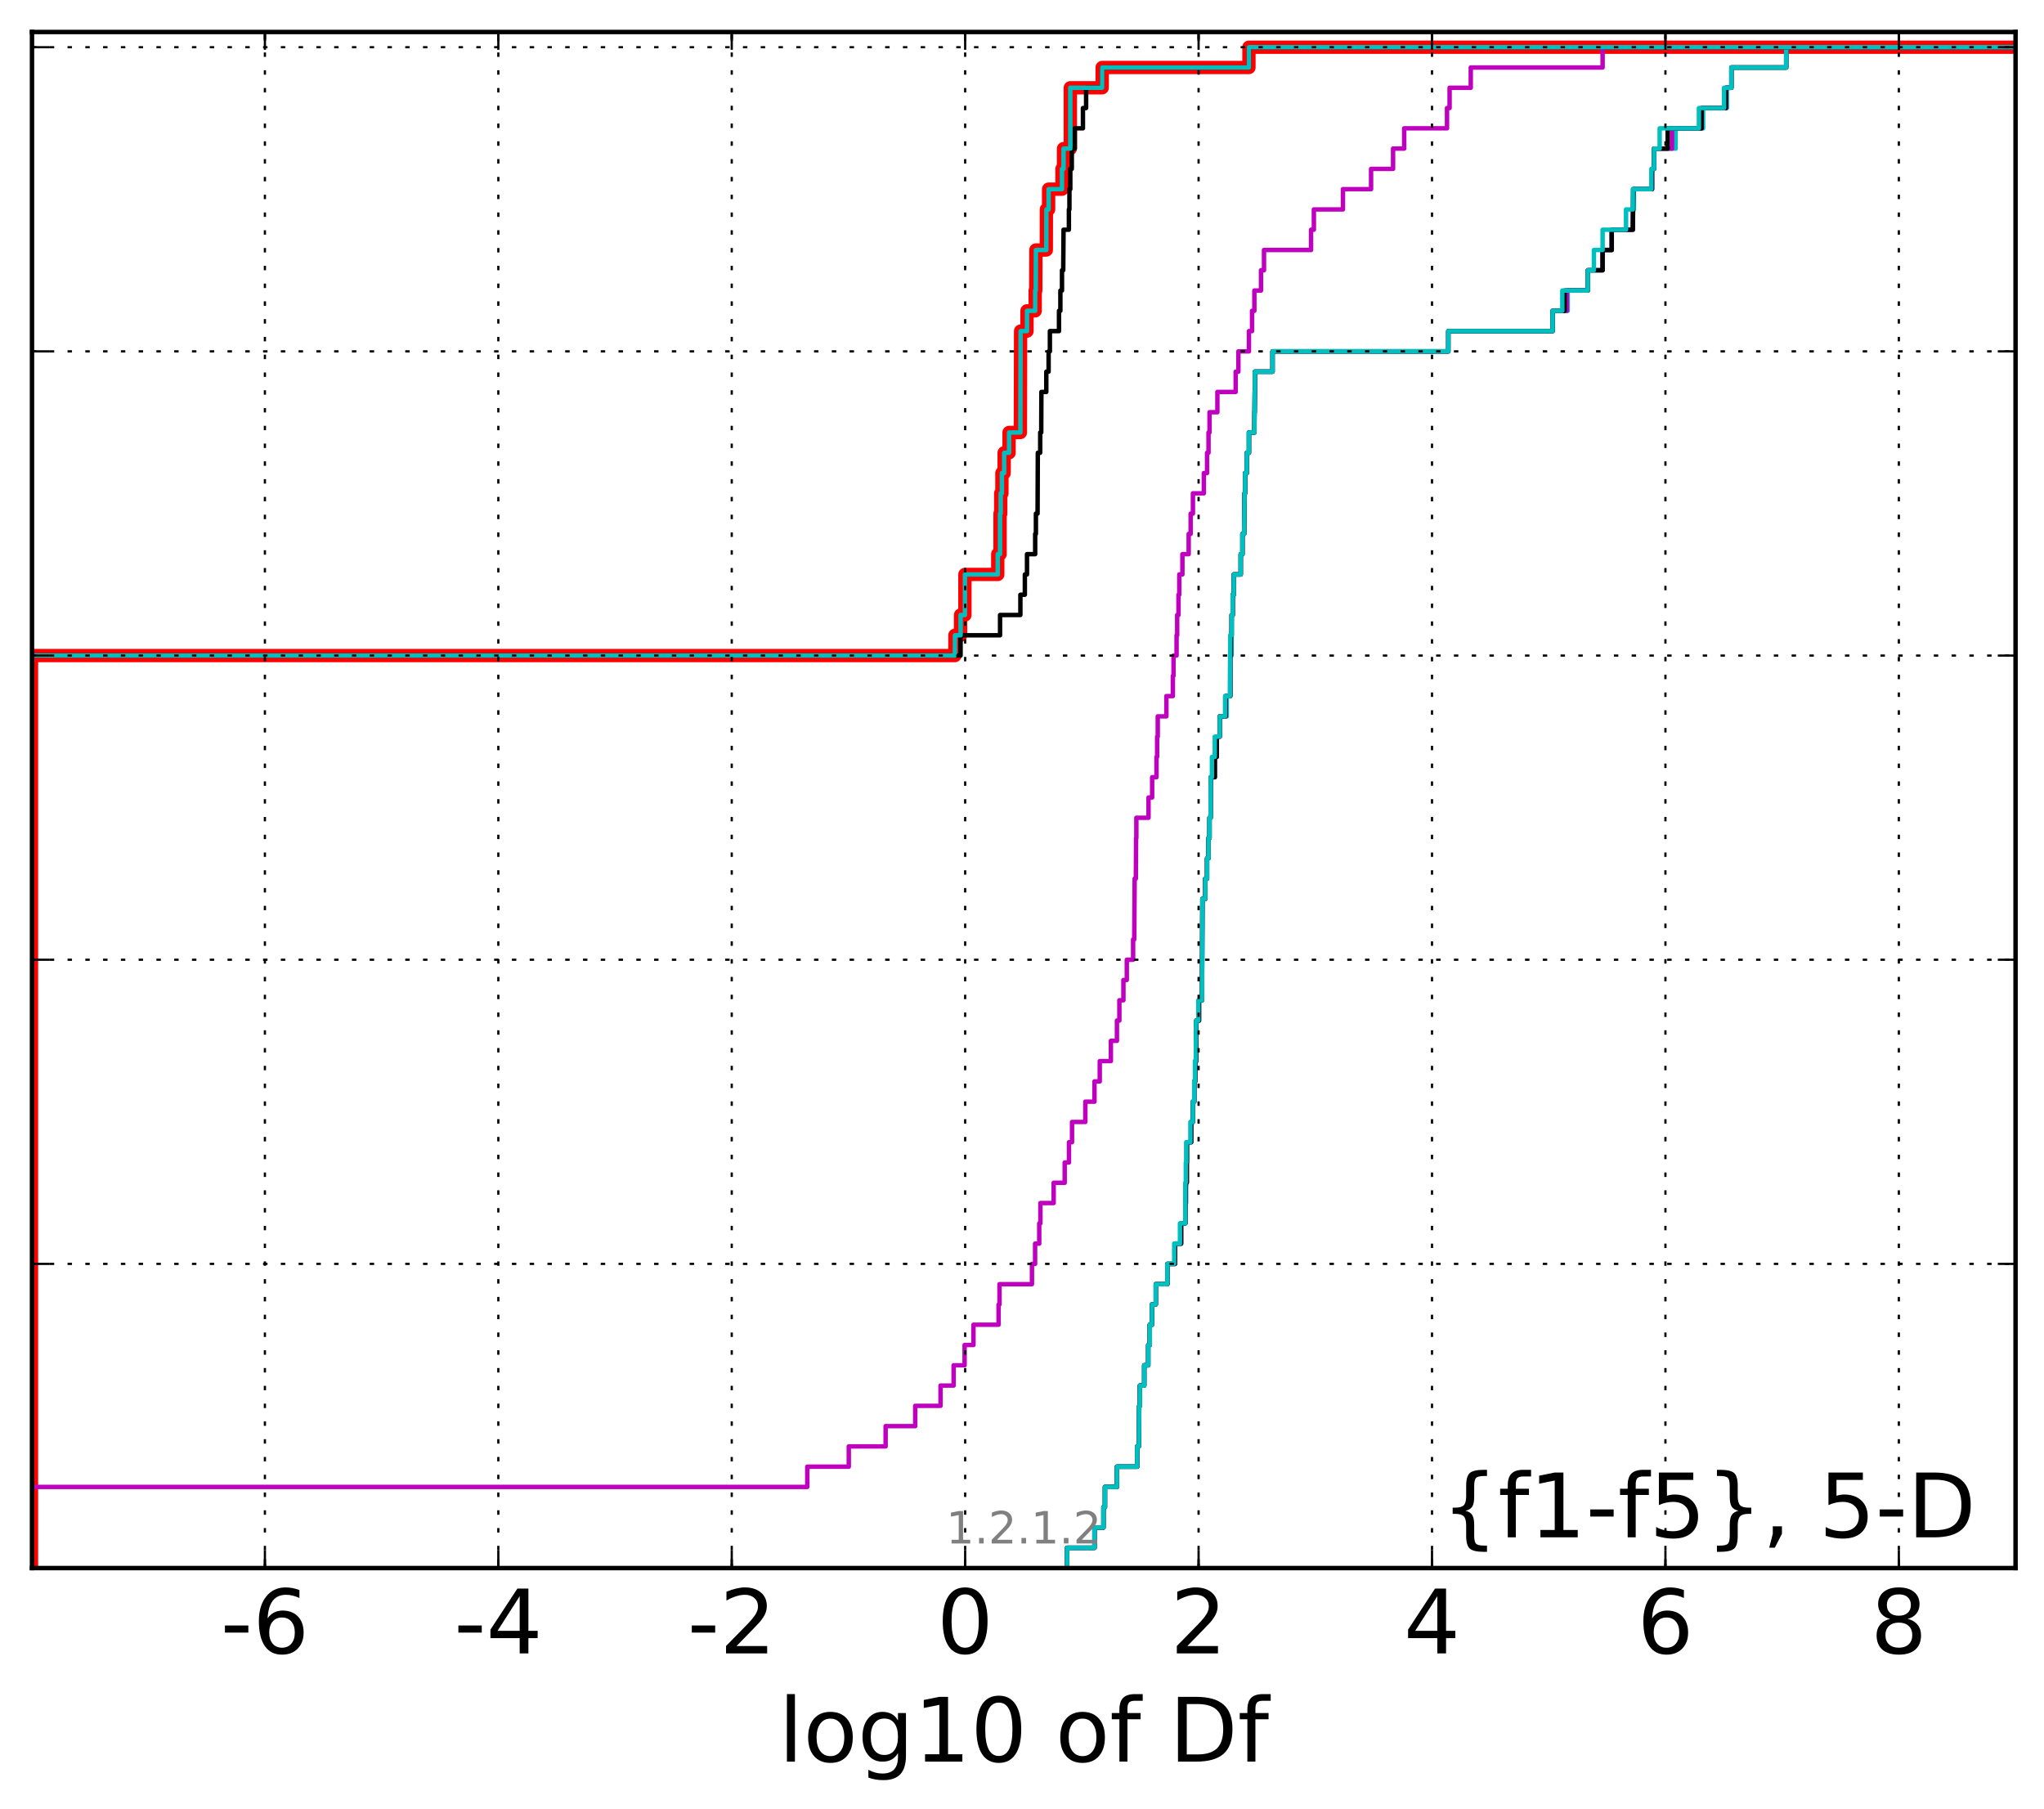 <?xml version="1.0" encoding="utf-8" standalone="no"?>
<!DOCTYPE svg PUBLIC "-//W3C//DTD SVG 1.1//EN"
  "http://www.w3.org/Graphics/SVG/1.1/DTD/svg11.dtd">
<!-- Created with matplotlib (http://matplotlib.org/) -->
<svg height="407pt" version="1.1" viewBox="0 0 460 407" width="460pt" xmlns="http://www.w3.org/2000/svg" xmlns:xlink="http://www.w3.org/1999/xlink">
 <defs>
  <style type="text/css">
*{stroke-linecap:butt;stroke-linejoin:round;stroke-miterlimit:100000;}
  </style>
 </defs>
 <g id="figure_1">
  <g id="patch_1">
   <path d="M 0 407.712 
L 460.8 407.712 
L 460.8 0 
L 0 0 
z
" style="fill:#ffffff;"/>
  </g>
  <g id="axes_1">
   <g id="patch_2">
    <path d="M 7.2 352.8 
L 453.6 352.8 
L 453.6 7.2 
L 7.2 7.2 
z
" style="fill:#ffffff;"/>
   </g>
   <g id="line2d_1">
    <path clip-path="url(#p77b1141e50)" d="M 7.086 352.8 
L 7.086 348.238 
L 7.086 348.238 
L 7.086 348.238 
L 7.086 343.675 
L 7.086 343.675 
L 7.086 343.675 
L 7.086 339.113 
L 7.086 339.113 
L 7.086 339.113 
L 7.086 334.55 
L 7.086 334.55 
L 7.086 334.55 
L 7.086 329.988 
L 7.086 329.988 
L 7.086 329.988 
L 7.086 325.426 
L 7.086 325.426 
L 7.086 325.426 
L 7.086 320.863 
L 7.086 320.863 
L 7.086 320.863 
L 7.086 316.301 
L 7.086 316.301 
L 7.086 316.301 
L 7.086 311.739 
L 7.086 311.739 
L 7.086 311.739 
L 7.086 307.176 
L 7.086 307.176 
L 7.086 307.176 
L 7.086 302.614 
L 7.086 302.614 
L 7.086 302.614 
L 7.086 298.051 
L 7.086 298.051 
L 7.086 298.051 
L 7.086 293.489 
L 7.086 293.489 
L 7.086 293.489 
L 7.086 288.927 
L 7.086 288.927 
L 7.086 288.927 
L 7.086 284.364 
L 7.086 284.364 
L 7.086 284.364 
L 7.086 279.802 
L 7.086 279.802 
L 7.086 279.802 
L 7.086 275.24 
L 7.086 275.24 
L 7.086 275.24 
L 7.086 270.677 
L 7.086 270.677 
L 7.086 270.677 
L 7.086 266.115 
L 7.086 266.115 
L 7.086 266.115 
L 7.086 261.552 
L 7.086 261.552 
L 7.086 261.552 
L 7.086 256.99 
L 7.086 256.99 
L 7.086 256.99 
L 7.086 252.428 
L 7.086 252.428 
L 7.086 252.428 
L 7.086 247.865 
L 7.086 247.865 
L 7.086 247.865 
L 7.086 243.303 
L 7.086 243.303 
L 7.086 243.303 
L 7.086 238.741 
L 7.086 238.741 
L 7.086 238.741 
L 7.086 234.178 
L 7.086 234.178 
L 7.086 234.178 
L 7.086 229.616 
L 7.086 229.616 
L 7.086 229.616 
L 7.086 225.053 
L 7.086 225.053 
L 7.086 225.053 
L 7.086 220.491 
L 7.086 220.491 
L 7.086 220.491 
L 7.086 215.929 
L 7.086 215.929 
L 7.086 215.929 
L 7.086 211.366 
L 7.086 211.366 
L 7.086 211.366 
L 7.086 206.804 
L 7.086 206.804 
L 7.086 206.804 
L 7.086 202.242 
L 7.086 202.242 
L 7.086 202.242 
L 7.086 197.679 
L 7.086 197.679 
L 7.086 197.679 
L 7.086 193.117 
L 7.086 193.117 
L 7.086 193.117 
L 7.086 188.554 
L 7.086 188.554 
L 7.086 188.554 
L 7.086 183.992 
L 7.086 183.992 
L 7.086 183.992 
L 7.086 179.43 
L 7.086 179.43 
L 7.086 179.43 
L 7.086 174.867 
L 7.086 174.867 
L 7.086 174.867 
L 7.086 170.305 
L 7.086 170.305 
L 7.086 170.305 
L 7.086 165.743 
L 7.086 165.743 
L 7.086 165.743 
L 7.086 161.18 
L 7.086 161.18 
L 7.086 161.18 
L 7.086 156.618 
L 7.086 156.618 
L 7.086 156.618 
L 7.086 152.055 
L 7.086 152.055 
L 7.086 152.055 
L 7.086 147.493 
L 214.899 147.493 
L 214.899 142.931 
L 216.178 142.931 
L 216.178 138.368 
L 217.153 138.368 
L 217.153 129.244 
L 224.543 129.244 
L 224.543 124.681 
L 225.06 124.681 
L 225.06 115.556 
L 225.21 115.556 
L 225.21 110.994 
L 225.48 110.994 
L 225.48 106.432 
L 225.984 106.432 
L 225.984 101.869 
L 227.09 101.869 
L 227.09 97.307 
L 229.637 97.307 
L 229.685 74.495 
L 231.124 74.495 
L 231.124 69.933 
L 232.966 69.933 
L 232.966 65.37 
L 233.095 65.37 
L 233.129 56.246 
L 235.468 56.246 
L 235.488 47.121 
L 235.988 47.121 
L 235.988 42.558 
L 239 42.558 
L 239 37.996 
L 239.35 37.996 
L 239.35 33.434 
L 240.873 33.434 
L 240.873 19.747 
L 248.043 19.747 
L 248.043 15.184 
L 281.072 15.184 
L 281.072 10.622 
L 281.072 10.622 
L 453.6 10.622 
L 453.6 10.622 
" style="fill:none;stroke:#ff0000;stroke-linecap:square;stroke-width:3.0;"/>
   </g>
   <g id="line2d_2">
    <path clip-path="url(#p77b1141e50)" d="M 240.157 352.8 
L 240.157 348.238 
L 246.313 348.238 
L 246.313 343.675 
L 248.33 343.675 
L 248.33 339.113 
L 248.668 339.113 
L 248.668 334.55 
L 251.365 334.55 
L 251.365 329.988 
L 255.917 329.988 
L 255.917 325.426 
L 256.306 325.426 
L 256.379 316.301 
L 256.528 316.301 
L 256.528 311.739 
L 257.511 311.739 
L 257.511 307.176 
L 258.411 307.176 
L 258.411 302.614 
L 258.757 302.614 
L 258.757 298.051 
L 259.251 298.051 
L 259.251 293.489 
L 260.111 293.489 
L 260.111 288.927 
L 262.713 288.927 
L 262.713 284.364 
L 264.431 284.364 
L 264.431 279.802 
L 265.818 279.802 
L 265.818 275.24 
L 266.767 275.24 
L 266.767 270.677 
L 266.893 270.677 
L 266.893 266.115 
L 267.08 266.115 
L 267.08 261.552 
L 267.198 261.552 
L 267.198 256.99 
L 268.091 256.99 
L 268.091 252.428 
L 268.465 252.428 
L 268.465 247.865 
L 268.767 247.865 
L 268.767 243.303 
L 269.008 243.303 
L 269.008 238.741 
L 269.231 238.741 
L 269.248 229.616 
L 269.838 229.616 
L 269.838 225.053 
L 270.512 225.053 
L 270.6 202.242 
L 271.25 202.242 
L 271.25 197.679 
L 271.648 197.679 
L 271.648 193.117 
L 271.972 193.117 
L 271.972 188.554 
L 272.204 188.554 
L 272.204 183.992 
L 272.448 183.992 
L 272.476 174.867 
L 273.382 174.867 
L 273.382 170.305 
L 273.825 170.305 
L 273.825 165.743 
L 274.507 165.743 
L 274.507 161.18 
L 276.083 161.18 
L 276.083 156.618 
L 276.865 156.618 
L 276.867 147.493 
L 277.176 147.493 
L 277.214 138.368 
L 277.423 138.368 
L 277.423 133.806 
L 277.67 133.806 
L 277.67 129.244 
L 279.225 129.244 
L 279.225 124.681 
L 279.608 124.681 
L 279.608 120.119 
L 279.997 120.119 
L 280.082 110.994 
L 280.205 110.994 
L 280.205 106.432 
L 280.596 106.432 
L 280.596 101.869 
L 281.072 101.869 
L 281.072 97.307 
L 282.294 97.307 
L 282.294 92.745 
L 282.414 92.745 
L 282.453 83.62 
L 286.385 83.62 
L 286.385 79.057 
L 325.945 79.057 
L 325.945 74.495 
L 349.417 74.495 
L 349.417 69.933 
L 352.817 69.933 
L 352.817 65.37 
L 357.341 65.37 
L 357.341 60.808 
L 360.665 60.808 
L 360.665 56.246 
L 362.721 56.246 
L 362.721 51.683 
L 367.474 51.683 
L 367.474 47.121 
L 367.716 47.121 
L 367.716 42.558 
L 371.804 42.558 
L 371.804 37.996 
L 372.253 37.996 
L 372.253 33.434 
L 377.1 33.434 
L 377.1 28.871 
L 383.288 28.871 
L 383.288 24.309 
L 388.641 24.309 
L 388.641 19.747 
L 389.649 19.747 
L 389.649 15.184 
L 401.98 15.184 
L 401.98 10.622 
L 401.98 10.622 
L 453.6 10.622 
L 453.6 10.622 
" style="fill:none;stroke:#00bfbf;stroke-linecap:square;"/>
   </g>
   <g id="line2d_3">
    <path clip-path="url(#p77b1141e50)" d="M 240.157 352.8 
L 240.157 348.238 
L 246.313 348.238 
L 246.313 343.675 
L 248.33 343.675 
L 248.33 339.113 
L 248.668 339.113 
L 248.668 334.55 
L 251.365 334.55 
L 251.365 329.988 
L 255.917 329.988 
L 255.917 325.426 
L 256.306 325.426 
L 256.379 316.301 
L 256.528 316.301 
L 256.528 311.739 
L 257.511 311.739 
L 257.511 307.176 
L 258.411 307.176 
L 258.411 302.614 
L 258.757 302.614 
L 258.757 298.051 
L 259.251 298.051 
L 259.251 293.489 
L 260.111 293.489 
L 260.111 288.927 
L 262.713 288.927 
L 262.713 284.364 
L 264.431 284.364 
L 264.431 279.802 
L 265.812 279.802 
L 265.812 275.24 
L 266.76 275.24 
L 266.76 270.677 
L 266.893 270.677 
L 266.893 266.115 
L 267.075 266.115 
L 267.08 256.99 
L 268.058 256.99 
L 268.058 252.428 
L 268.465 252.428 
L 268.465 247.865 
L 268.767 247.865 
L 268.767 243.303 
L 268.994 243.303 
L 268.994 238.741 
L 269.22 238.741 
L 269.231 229.616 
L 269.838 229.616 
L 269.838 225.053 
L 270.512 225.053 
L 270.6 202.242 
L 271.25 202.242 
L 271.25 197.679 
L 271.648 197.679 
L 271.648 193.117 
L 271.972 193.117 
L 271.972 188.554 
L 272.204 188.554 
L 272.204 183.992 
L 272.448 183.992 
L 272.476 174.867 
L 273.382 174.867 
L 273.382 170.305 
L 273.825 170.305 
L 273.825 165.743 
L 274.507 165.743 
L 274.507 161.18 
L 275.859 161.18 
L 275.859 156.618 
L 276.865 156.618 
L 276.867 147.493 
L 277.002 147.493 
L 277.002 142.931 
L 277.176 142.931 
L 277.176 138.368 
L 277.423 138.368 
L 277.423 133.806 
L 277.67 133.806 
L 277.67 129.244 
L 279.225 129.244 
L 279.225 124.681 
L 279.608 124.681 
L 279.608 120.119 
L 279.997 120.119 
L 280.082 110.994 
L 280.205 110.994 
L 280.205 106.432 
L 280.596 106.432 
L 280.596 101.869 
L 281.072 101.869 
L 281.072 97.307 
L 282.294 97.307 
L 282.386 88.182 
L 282.414 88.182 
L 282.414 83.62 
L 286.385 83.62 
L 286.385 79.057 
L 325.945 79.057 
L 325.945 74.495 
L 349.417 74.495 
L 349.417 69.933 
L 352.616 69.933 
L 352.616 65.37 
L 357.341 65.37 
L 357.341 60.808 
L 360.665 60.808 
L 360.665 56.246 
L 362.721 56.246 
L 362.721 51.683 
L 367.474 51.683 
L 367.564 42.558 
L 371.802 42.558 
L 371.802 37.996 
L 372.253 37.996 
L 372.253 33.434 
L 376.285 33.434 
L 376.285 28.871 
L 382.937 28.871 
L 382.937 24.309 
L 388.402 24.309 
L 388.402 19.747 
L 389.649 19.747 
L 389.649 15.184 
L 401.98 15.184 
L 401.98 10.622 
L 401.98 10.622 
L 453.6 10.622 
L 453.6 10.622 
" style="fill:none;stroke:#bf00bf;stroke-linecap:square;"/>
   </g>
   <g id="line2d_4">
    <path clip-path="url(#p77b1141e50)" d="M 240.157 352.8 
L 240.157 348.238 
L 246.313 348.238 
L 246.313 343.675 
L 248.33 343.675 
L 248.33 339.113 
L 248.668 339.113 
L 248.668 334.55 
L 251.365 334.55 
L 251.365 329.988 
L 255.917 329.988 
L 255.917 325.426 
L 256.306 325.426 
L 256.379 316.301 
L 256.528 316.301 
L 256.528 311.739 
L 257.511 311.739 
L 257.511 307.176 
L 258.411 307.176 
L 258.411 302.614 
L 258.757 302.614 
L 258.757 298.051 
L 259.251 298.051 
L 259.251 293.489 
L 260.111 293.489 
L 260.111 288.927 
L 262.713 288.927 
L 262.713 284.364 
L 264.431 284.364 
L 264.431 279.802 
L 265.781 279.802 
L 265.781 275.24 
L 266.76 275.24 
L 266.869 266.115 
L 267.075 266.115 
L 267.077 256.99 
L 268.047 256.99 
L 268.047 252.428 
L 268.465 252.428 
L 268.465 247.865 
L 268.767 247.865 
L 268.767 243.303 
L 268.972 243.303 
L 268.972 238.741 
L 269.195 238.741 
L 269.22 229.616 
L 269.822 229.616 
L 269.822 225.053 
L 270.512 225.053 
L 270.6 202.242 
L 271.25 202.242 
L 271.25 197.679 
L 271.648 197.679 
L 271.648 193.117 
L 271.972 193.117 
L 271.972 188.554 
L 272.204 188.554 
L 272.204 183.992 
L 272.448 183.992 
L 272.476 174.867 
L 273.382 174.867 
L 273.382 170.305 
L 273.825 170.305 
L 273.825 165.743 
L 274.507 165.743 
L 274.507 161.18 
L 275.8 161.18 
L 275.8 156.618 
L 276.865 156.618 
L 276.867 147.493 
L 277.002 147.493 
L 277.002 142.931 
L 277.176 142.931 
L 277.176 138.368 
L 277.423 138.368 
L 277.423 133.806 
L 277.67 133.806 
L 277.67 129.244 
L 279.225 129.244 
L 279.225 124.681 
L 279.608 124.681 
L 279.608 120.119 
L 279.997 120.119 
L 280.082 110.994 
L 280.205 110.994 
L 280.205 106.432 
L 280.596 106.432 
L 280.596 101.869 
L 281.072 101.869 
L 281.072 97.307 
L 282.294 97.307 
L 282.377 88.182 
L 282.414 88.182 
L 282.414 83.62 
L 286.385 83.62 
L 286.385 79.057 
L 325.945 79.057 
L 325.945 74.495 
L 349.417 74.495 
L 349.417 69.933 
L 352.113 69.933 
L 352.113 65.37 
L 357.341 65.37 
L 357.341 60.808 
L 360.665 60.808 
L 360.665 56.246 
L 362.721 56.246 
L 362.721 51.683 
L 367.474 51.683 
L 367.564 42.558 
L 371.771 42.558 
L 371.771 37.996 
L 372.253 37.996 
L 372.253 33.434 
L 375.309 33.434 
L 375.309 28.871 
L 382.937 28.871 
L 382.937 24.309 
L 388.402 24.309 
L 388.402 19.747 
L 389.649 19.747 
L 389.649 15.184 
L 401.98 15.184 
L 401.98 10.622 
L 401.98 10.622 
L 453.6 10.622 
L 453.6 10.622 
" style="fill:none;stroke:#000000;stroke-linecap:square;"/>
   </g>
   <g id="line2d_5">
    <path clip-path="url(#p77b1141e50)" d="M 240.157 352.8 
L 240.157 348.238 
L 246.313 348.238 
L 246.313 343.675 
L 248.33 343.675 
L 248.33 339.113 
L 248.668 339.113 
L 248.668 334.55 
L 251.365 334.55 
L 251.365 329.988 
L 255.917 329.988 
L 255.917 325.426 
L 256.306 325.426 
L 256.379 316.301 
L 256.528 316.301 
L 256.528 311.739 
L 257.511 311.739 
L 257.511 307.176 
L 258.411 307.176 
L 258.411 302.614 
L 258.757 302.614 
L 258.757 298.051 
L 259.251 298.051 
L 259.251 293.489 
L 260.111 293.489 
L 260.111 288.927 
L 262.713 288.927 
L 262.713 284.364 
L 264.254 284.364 
L 264.254 279.802 
L 265.547 279.802 
L 265.547 275.24 
L 266.746 275.24 
L 266.765 266.115 
L 266.867 266.115 
L 266.867 261.552 
L 266.982 261.552 
L 266.982 256.99 
L 267.894 256.99 
L 267.894 252.428 
L 268.465 252.428 
L 268.465 247.865 
L 268.767 247.865 
L 268.767 243.303 
L 268.923 243.303 
L 268.923 238.741 
L 269.109 238.741 
L 269.183 229.616 
L 269.689 229.616 
L 269.689 225.053 
L 270.512 225.053 
L 270.6 202.242 
L 271.25 202.242 
L 271.25 197.679 
L 271.648 197.679 
L 271.648 193.117 
L 271.972 193.117 
L 271.972 188.554 
L 272.204 188.554 
L 272.204 183.992 
L 272.448 183.992 
L 272.476 174.867 
L 272.745 174.867 
L 272.745 170.305 
L 273.382 170.305 
L 273.382 165.743 
L 274.507 165.743 
L 274.507 161.18 
L 275.705 161.18 
L 275.705 156.618 
L 276.786 156.618 
L 276.867 142.931 
L 277.176 142.931 
L 277.176 138.368 
L 277.423 138.368 
L 277.423 133.806 
L 277.67 133.806 
L 277.67 129.244 
L 279.225 129.244 
L 279.225 124.681 
L 279.608 124.681 
L 279.608 120.119 
L 279.997 120.119 
L 280.082 110.994 
L 280.205 110.994 
L 280.205 106.432 
L 280.596 106.432 
L 280.596 101.869 
L 281.072 101.869 
L 281.072 97.307 
L 282.294 97.307 
L 282.349 88.182 
L 282.414 88.182 
L 282.414 83.62 
L 286.385 83.62 
L 286.385 79.057 
L 325.945 79.057 
L 325.945 74.495 
L 349.417 74.495 
L 349.417 69.933 
L 351.597 69.933 
L 351.597 65.37 
L 357.341 65.37 
L 357.341 60.808 
L 358.707 60.808 
L 358.707 56.246 
L 360.665 56.246 
L 360.665 51.683 
L 365.933 51.683 
L 365.933 47.121 
L 367.474 47.121 
L 367.474 42.558 
L 371.644 42.558 
L 371.644 37.996 
L 372.253 37.996 
L 372.253 33.434 
L 373.505 33.434 
L 373.505 28.871 
L 382.337 28.871 
L 382.337 24.309 
L 387.997 24.309 
L 387.997 19.747 
L 389.649 19.747 
L 389.649 15.184 
L 401.98 15.184 
L 401.98 10.622 
L 401.98 10.622 
L 453.6 10.622 
L 453.6 10.622 
" style="fill:none;stroke:#00bfbf;stroke-linecap:square;"/>
   </g>
   <g id="line2d_6">
    <path clip-path="url(#p77b1141e50)" d="M 7.086 352.8 
L 7.086 348.238 
L 7.086 348.238 
L 7.086 348.238 
L 7.086 343.675 
L 7.086 343.675 
L 7.086 343.675 
L 7.086 339.113 
L 7.086 339.113 
L 7.086 339.113 
L 7.086 334.55 
L 181.678 334.55 
L 181.678 329.988 
L 191.016 329.988 
L 191.016 325.426 
L 199.31 325.426 
L 199.31 320.863 
L 205.969 320.863 
L 205.969 316.301 
L 211.665 316.301 
L 211.665 311.739 
L 214.61 311.739 
L 214.61 307.176 
L 217.082 307.176 
L 217.082 302.614 
L 219.076 302.614 
L 219.076 298.051 
L 224.728 298.051 
L 224.728 293.489 
L 224.938 293.489 
L 224.938 288.927 
L 232.241 288.927 
L 232.241 284.364 
L 232.948 284.364 
L 232.948 279.802 
L 233.879 279.802 
L 233.879 275.24 
L 234.141 275.24 
L 234.141 270.677 
L 237.126 270.677 
L 237.126 266.115 
L 239.61 266.115 
L 239.61 261.552 
L 240.572 261.552 
L 240.572 256.99 
L 241.259 256.99 
L 241.259 252.428 
L 244.253 252.428 
L 244.253 247.865 
L 246.313 247.865 
L 246.313 243.303 
L 247.499 243.303 
L 247.499 238.741 
L 250.002 238.741 
L 250.002 234.178 
L 251.365 234.178 
L 251.365 229.616 
L 251.913 229.616 
L 251.913 225.053 
L 252.825 225.053 
L 252.825 220.491 
L 253.583 220.491 
L 253.583 215.929 
L 255.007 215.929 
L 255.007 211.366 
L 255.26 211.366 
L 255.357 197.679 
L 255.623 197.679 
L 255.677 188.554 
L 255.738 188.554 
L 255.738 183.992 
L 258.473 183.992 
L 258.473 179.43 
L 259.29 179.43 
L 259.29 174.867 
L 260.263 174.867 
L 260.263 170.305 
L 260.412 170.305 
L 260.412 165.743 
L 260.55 165.743 
L 260.55 161.18 
L 262.495 161.18 
L 262.495 156.618 
L 263.948 156.618 
L 263.948 152.055 
L 264.102 152.055 
L 264.102 147.493 
L 264.786 147.493 
L 264.786 142.931 
L 264.923 142.931 
L 264.923 138.368 
L 265.22 138.368 
L 265.22 133.806 
L 265.398 133.806 
L 265.398 129.244 
L 266.1 129.244 
L 266.1 124.681 
L 267.513 124.681 
L 267.513 120.119 
L 267.952 120.119 
L 267.952 115.556 
L 268.465 115.556 
L 268.465 110.994 
L 270.922 110.994 
L 270.922 106.432 
L 271.648 106.432 
L 271.648 101.869 
L 271.976 101.869 
L 271.976 97.307 
L 272.204 97.307 
L 272.204 92.745 
L 273.971 92.745 
L 273.971 88.182 
L 278.087 88.182 
L 278.087 83.62 
L 278.698 83.62 
L 278.698 79.057 
L 281.072 79.057 
L 281.072 74.495 
L 281.773 74.495 
L 281.773 69.933 
L 282.294 69.933 
L 282.294 65.37 
L 283.785 65.37 
L 283.785 60.808 
L 284.462 60.808 
L 284.462 56.246 
L 295.055 56.246 
L 295.055 51.683 
L 295.683 51.683 
L 295.683 47.121 
L 302.229 47.121 
L 302.229 42.558 
L 308.559 42.558 
L 308.559 37.996 
L 313.51 37.996 
L 313.51 33.434 
L 316.009 33.434 
L 316.009 28.871 
L 325.648 28.871 
L 325.648 24.309 
L 326.23 24.309 
L 326.23 19.747 
L 330.994 19.747 
L 330.994 15.184 
L 360.665 15.184 
L 360.665 10.622 
L 360.665 10.622 
L 453.6 10.622 
L 453.6 10.622 
" style="fill:none;stroke:#bf00bf;stroke-linecap:square;"/>
   </g>
   <g id="line2d_7">
    <path clip-path="url(#p77b1141e50)" d="M 7.086 352.8 
L 7.086 348.238 
L 7.086 348.238 
L 7.086 348.238 
L 7.086 343.675 
L 7.086 343.675 
L 7.086 343.675 
L 7.086 339.113 
L 7.086 339.113 
L 7.086 339.113 
L 7.086 334.55 
L 7.086 334.55 
L 7.086 334.55 
L 7.086 329.988 
L 7.086 329.988 
L 7.086 329.988 
L 7.086 325.426 
L 7.086 325.426 
L 7.086 325.426 
L 7.086 320.863 
L 7.086 320.863 
L 7.086 320.863 
L 7.086 316.301 
L 7.086 316.301 
L 7.086 316.301 
L 7.086 311.739 
L 7.086 311.739 
L 7.086 311.739 
L 7.086 307.176 
L 7.086 307.176 
L 7.086 307.176 
L 7.086 302.614 
L 7.086 302.614 
L 7.086 302.614 
L 7.086 298.051 
L 7.086 298.051 
L 7.086 298.051 
L 7.086 293.489 
L 7.086 293.489 
L 7.086 293.489 
L 7.086 288.927 
L 7.086 288.927 
L 7.086 288.927 
L 7.086 284.364 
L 7.086 284.364 
L 7.086 284.364 
L 7.086 279.802 
L 7.086 279.802 
L 7.086 279.802 
L 7.086 275.24 
L 7.086 275.24 
L 7.086 275.24 
L 7.086 270.677 
L 7.086 270.677 
L 7.086 270.677 
L 7.086 266.115 
L 7.086 266.115 
L 7.086 266.115 
L 7.086 261.552 
L 7.086 261.552 
L 7.086 261.552 
L 7.086 256.99 
L 7.086 256.99 
L 7.086 256.99 
L 7.086 252.428 
L 7.086 252.428 
L 7.086 252.428 
L 7.086 247.865 
L 7.086 247.865 
L 7.086 247.865 
L 7.086 243.303 
L 7.086 243.303 
L 7.086 243.303 
L 7.086 238.741 
L 7.086 238.741 
L 7.086 238.741 
L 7.086 234.178 
L 7.086 234.178 
L 7.086 234.178 
L 7.086 229.616 
L 7.086 229.616 
L 7.086 229.616 
L 7.086 225.053 
L 7.086 225.053 
L 7.086 225.053 
L 7.086 220.491 
L 7.086 220.491 
L 7.086 220.491 
L 7.086 215.929 
L 7.086 215.929 
L 7.086 215.929 
L 7.086 211.366 
L 7.086 211.366 
L 7.086 211.366 
L 7.086 206.804 
L 7.086 206.804 
L 7.086 206.804 
L 7.086 202.242 
L 7.086 202.242 
L 7.086 202.242 
L 7.086 197.679 
L 7.086 197.679 
L 7.086 197.679 
L 7.086 193.117 
L 7.086 193.117 
L 7.086 193.117 
L 7.086 188.554 
L 7.086 188.554 
L 7.086 188.554 
L 7.086 183.992 
L 7.086 183.992 
L 7.086 183.992 
L 7.086 179.43 
L 7.086 179.43 
L 7.086 179.43 
L 7.086 174.867 
L 7.086 174.867 
L 7.086 174.867 
L 7.086 170.305 
L 7.086 170.305 
L 7.086 170.305 
L 7.086 165.743 
L 7.086 165.743 
L 7.086 165.743 
L 7.086 161.18 
L 7.086 161.18 
L 7.086 161.18 
L 7.086 156.618 
L 7.086 156.618 
L 7.086 156.618 
L 7.086 152.055 
L 7.086 152.055 
L 7.086 152.055 
L 7.086 147.493 
L 216.178 147.493 
L 216.178 142.931 
L 225.06 142.931 
L 225.06 138.368 
L 229.637 138.368 
L 229.637 133.806 
L 230.641 133.806 
L 230.641 129.244 
L 231.124 129.244 
L 231.124 124.681 
L 232.966 124.681 
L 232.966 120.119 
L 233.129 120.119 
L 233.129 115.556 
L 233.504 115.556 
L 233.56 101.869 
L 234.096 101.869 
L 234.096 97.307 
L 234.329 97.307 
L 234.364 88.182 
L 235.468 88.182 
L 235.468 83.62 
L 235.988 83.62 
L 235.988 79.057 
L 236.275 79.057 
L 236.275 74.495 
L 238.323 74.495 
L 238.323 69.933 
L 238.638 69.933 
L 238.638 65.37 
L 239 65.37 
L 239 60.808 
L 239.278 60.808 
L 239.35 51.683 
L 240.553 51.683 
L 240.553 47.121 
L 240.675 47.121 
L 240.675 42.558 
L 240.873 42.558 
L 240.873 37.996 
L 241.206 37.996 
L 241.206 33.434 
L 241.884 33.434 
L 241.884 28.871 
L 243.713 28.871 
L 243.713 24.309 
L 244.428 24.309 
L 244.428 19.747 
L 248.043 19.747 
L 248.043 15.184 
L 281.072 15.184 
L 281.072 10.622 
L 281.072 10.622 
L 453.6 10.622 
L 453.6 10.622 
" style="fill:none;stroke:#000000;stroke-linecap:square;"/>
   </g>
   <g id="line2d_8">
    <path clip-path="url(#p77b1141e50)" d="M 7.086 352.8 
L 7.086 348.238 
L 7.086 348.238 
L 7.086 348.238 
L 7.086 343.675 
L 7.086 343.675 
L 7.086 343.675 
L 7.086 339.113 
L 7.086 339.113 
L 7.086 339.113 
L 7.086 334.55 
L 7.086 334.55 
L 7.086 334.55 
L 7.086 329.988 
L 7.086 329.988 
L 7.086 329.988 
L 7.086 325.426 
L 7.086 325.426 
L 7.086 325.426 
L 7.086 320.863 
L 7.086 320.863 
L 7.086 320.863 
L 7.086 316.301 
L 7.086 316.301 
L 7.086 316.301 
L 7.086 311.739 
L 7.086 311.739 
L 7.086 311.739 
L 7.086 307.176 
L 7.086 307.176 
L 7.086 307.176 
L 7.086 302.614 
L 7.086 302.614 
L 7.086 302.614 
L 7.086 298.051 
L 7.086 298.051 
L 7.086 298.051 
L 7.086 293.489 
L 7.086 293.489 
L 7.086 293.489 
L 7.086 288.927 
L 7.086 288.927 
L 7.086 288.927 
L 7.086 284.364 
L 7.086 284.364 
L 7.086 284.364 
L 7.086 279.802 
L 7.086 279.802 
L 7.086 279.802 
L 7.086 275.24 
L 7.086 275.24 
L 7.086 275.24 
L 7.086 270.677 
L 7.086 270.677 
L 7.086 270.677 
L 7.086 266.115 
L 7.086 266.115 
L 7.086 266.115 
L 7.086 261.552 
L 7.086 261.552 
L 7.086 261.552 
L 7.086 256.99 
L 7.086 256.99 
L 7.086 256.99 
L 7.086 252.428 
L 7.086 252.428 
L 7.086 252.428 
L 7.086 247.865 
L 7.086 247.865 
L 7.086 247.865 
L 7.086 243.303 
L 7.086 243.303 
L 7.086 243.303 
L 7.086 238.741 
L 7.086 238.741 
L 7.086 238.741 
L 7.086 234.178 
L 7.086 234.178 
L 7.086 234.178 
L 7.086 229.616 
L 7.086 229.616 
L 7.086 229.616 
L 7.086 225.053 
L 7.086 225.053 
L 7.086 225.053 
L 7.086 220.491 
L 7.086 220.491 
L 7.086 220.491 
L 7.086 215.929 
L 7.086 215.929 
L 7.086 215.929 
L 7.086 211.366 
L 7.086 211.366 
L 7.086 211.366 
L 7.086 206.804 
L 7.086 206.804 
L 7.086 206.804 
L 7.086 202.242 
L 7.086 202.242 
L 7.086 202.242 
L 7.086 197.679 
L 7.086 197.679 
L 7.086 197.679 
L 7.086 193.117 
L 7.086 193.117 
L 7.086 193.117 
L 7.086 188.554 
L 7.086 188.554 
L 7.086 188.554 
L 7.086 183.992 
L 7.086 183.992 
L 7.086 183.992 
L 7.086 179.43 
L 7.086 179.43 
L 7.086 179.43 
L 7.086 174.867 
L 7.086 174.867 
L 7.086 174.867 
L 7.086 170.305 
L 7.086 170.305 
L 7.086 170.305 
L 7.086 165.743 
L 7.086 165.743 
L 7.086 165.743 
L 7.086 161.18 
L 7.086 161.18 
L 7.086 161.18 
L 7.086 156.618 
L 7.086 156.618 
L 7.086 156.618 
L 7.086 152.055 
L 7.086 152.055 
L 7.086 152.055 
L 7.086 147.493 
L 214.899 147.493 
L 214.899 142.931 
L 216.178 142.931 
L 216.178 138.368 
L 217.153 138.368 
L 217.153 129.244 
L 224.543 129.244 
L 224.543 124.681 
L 225.06 124.681 
L 225.06 115.556 
L 225.21 115.556 
L 225.21 110.994 
L 225.48 110.994 
L 225.48 106.432 
L 225.984 106.432 
L 225.984 101.869 
L 227.09 101.869 
L 227.09 97.307 
L 229.637 97.307 
L 229.685 74.495 
L 231.124 74.495 
L 231.124 69.933 
L 232.966 69.933 
L 232.966 65.37 
L 233.095 65.37 
L 233.129 56.246 
L 235.468 56.246 
L 235.488 47.121 
L 235.988 47.121 
L 235.988 42.558 
L 239 42.558 
L 239 37.996 
L 239.35 37.996 
L 239.35 33.434 
L 240.873 33.434 
L 240.873 19.747 
L 248.043 19.747 
L 248.043 15.184 
L 281.072 15.184 
L 281.072 10.622 
L 281.072 10.622 
L 453.6 10.622 
L 453.6 10.622 
" style="fill:none;stroke:#00bfbf;stroke-linecap:square;"/>
   </g>
   <g id="patch_3">
    <path d="M 7.2 7.2 
L 453.6 7.2 
" style="fill:none;stroke:#000000;stroke-linecap:square;stroke-linejoin:miter;"/>
   </g>
   <g id="patch_4">
    <path d="M 453.6 352.8 
L 453.6 7.2 
" style="fill:none;stroke:#000000;stroke-linecap:square;stroke-linejoin:miter;"/>
   </g>
   <g id="patch_5">
    <path d="M 7.2 352.8 
L 453.6 352.8 
" style="fill:none;stroke:#000000;stroke-linecap:square;stroke-linejoin:miter;"/>
   </g>
   <g id="patch_6">
    <path d="M 7.2 352.8 
L 7.2 7.2 
" style="fill:none;stroke:#000000;stroke-linecap:square;stroke-linejoin:miter;"/>
   </g>
   <g id="matplotlib.axis_1">
    <g id="xtick_1">
     <g id="line2d_9">
      <path clip-path="url(#p77b1141e50)" d="M 59.617 352.8 
L 59.617 7.2 
" style="fill:none;stroke:#000000;stroke-dasharray:1,3;stroke-dashoffset:0.0;stroke-width:0.5;"/>
     </g>
     <g id="line2d_10">
      <defs>
       <path d="M 0 0 
L 0 -4 
" id="m6151eb3624" style="stroke:#000000;stroke-width:0.5;"/>
      </defs>
      <g>
       <use style="stroke:#000000;stroke-width:0.5;" x="59.617" xlink:href="#m6151eb3624" y="352.8"/>
      </g>
     </g>
     <g id="line2d_11">
      <defs>
       <path d="M 0 0 
L 0 4 
" id="mcd4fd69c84" style="stroke:#000000;stroke-width:0.5;"/>
      </defs>
      <g>
       <use style="stroke:#000000;stroke-width:0.5;" x="59.617" xlink:href="#mcd4fd69c84" y="7.2"/>
      </g>
     </g>
     <g id="text_1">
      <!-- -6 -->
      <defs>
       <path d="M 33.016 40.375 
Q 26.375 40.375 22.484 35.828 
Q 18.609 31.297 18.609 23.391 
Q 18.609 15.531 22.484 10.953 
Q 26.375 6.391 33.016 6.391 
Q 39.656 6.391 43.531 10.953 
Q 47.406 15.531 47.406 23.391 
Q 47.406 31.297 43.531 35.828 
Q 39.656 40.375 33.016 40.375 
M 52.594 71.297 
L 52.594 62.312 
Q 48.875 64.062 45.094 64.984 
Q 41.312 65.922 37.594 65.922 
Q 27.828 65.922 22.672 59.328 
Q 17.531 52.734 16.797 39.406 
Q 19.672 43.656 24.016 45.922 
Q 28.375 48.188 33.594 48.188 
Q 44.578 48.188 50.953 41.516 
Q 57.328 34.859 57.328 23.391 
Q 57.328 12.156 50.688 5.359 
Q 44.047 -1.422 33.016 -1.422 
Q 20.359 -1.422 13.672 8.266 
Q 6.984 17.969 6.984 36.375 
Q 6.984 53.656 15.188 63.938 
Q 23.391 74.219 37.203 74.219 
Q 40.922 74.219 44.703 73.484 
Q 48.484 72.75 52.594 71.297 
" id="BitstreamVeraSans-Roman-36"/>
       <path d="M 4.891 31.391 
L 31.203 31.391 
L 31.203 23.391 
L 4.891 23.391 
z
" id="BitstreamVeraSans-Roman-2d"/>
      </defs>
      <g transform="translate(49.647 371.997)scale(0.2 -0.2)">
       <use xlink:href="#BitstreamVeraSans-Roman-2d"/>
       <use x="36.084" xlink:href="#BitstreamVeraSans-Roman-36"/>
      </g>
     </g>
    </g>
    <g id="xtick_2">
     <g id="line2d_12">
      <path clip-path="url(#p77b1141e50)" d="M 112.148 352.8 
L 112.148 7.2 
" style="fill:none;stroke:#000000;stroke-dasharray:1,3;stroke-dashoffset:0.0;stroke-width:0.5;"/>
     </g>
     <g id="line2d_13">
      <g>
       <use style="stroke:#000000;stroke-width:0.5;" x="112.148" xlink:href="#m6151eb3624" y="352.8"/>
      </g>
     </g>
     <g id="line2d_14">
      <g>
       <use style="stroke:#000000;stroke-width:0.5;" x="112.148" xlink:href="#mcd4fd69c84" y="7.2"/>
      </g>
     </g>
     <g id="text_2">
      <!-- -4 -->
      <defs>
       <path d="M 37.797 64.312 
L 12.891 25.391 
L 37.797 25.391 
z
M 35.203 72.906 
L 47.609 72.906 
L 47.609 25.391 
L 58.016 25.391 
L 58.016 17.188 
L 47.609 17.188 
L 47.609 0 
L 37.797 0 
L 37.797 17.188 
L 4.891 17.188 
L 4.891 26.703 
z
" id="BitstreamVeraSans-Roman-34"/>
      </defs>
      <g transform="translate(102.178 371.997)scale(0.2 -0.2)">
       <use xlink:href="#BitstreamVeraSans-Roman-2d"/>
       <use x="36.084" xlink:href="#BitstreamVeraSans-Roman-34"/>
      </g>
     </g>
    </g>
    <g id="xtick_3">
     <g id="line2d_15">
      <path clip-path="url(#p77b1141e50)" d="M 164.679 352.8 
L 164.679 7.2 
" style="fill:none;stroke:#000000;stroke-dasharray:1,3;stroke-dashoffset:0.0;stroke-width:0.5;"/>
     </g>
     <g id="line2d_16">
      <g>
       <use style="stroke:#000000;stroke-width:0.5;" x="164.679" xlink:href="#m6151eb3624" y="352.8"/>
      </g>
     </g>
     <g id="line2d_17">
      <g>
       <use style="stroke:#000000;stroke-width:0.5;" x="164.679" xlink:href="#mcd4fd69c84" y="7.2"/>
      </g>
     </g>
     <g id="text_3">
      <!-- -2 -->
      <defs>
       <path d="M 19.188 8.297 
L 53.609 8.297 
L 53.609 0 
L 7.328 0 
L 7.328 8.297 
Q 12.938 14.109 22.625 23.891 
Q 32.328 33.688 34.812 36.531 
Q 39.547 41.844 41.422 45.531 
Q 43.312 49.219 43.312 52.781 
Q 43.312 58.594 39.234 62.25 
Q 35.156 65.922 28.609 65.922 
Q 23.969 65.922 18.812 64.312 
Q 13.672 62.703 7.812 59.422 
L 7.812 69.391 
Q 13.766 71.781 18.938 73 
Q 24.125 74.219 28.422 74.219 
Q 39.75 74.219 46.484 68.547 
Q 53.219 62.891 53.219 53.422 
Q 53.219 48.922 51.531 44.891 
Q 49.859 40.875 45.406 35.406 
Q 44.188 33.984 37.641 27.219 
Q 31.109 20.453 19.188 8.297 
" id="BitstreamVeraSans-Roman-32"/>
      </defs>
      <g transform="translate(154.709 371.997)scale(0.2 -0.2)">
       <use xlink:href="#BitstreamVeraSans-Roman-2d"/>
       <use x="36.084" xlink:href="#BitstreamVeraSans-Roman-32"/>
      </g>
     </g>
    </g>
    <g id="xtick_4">
     <g id="line2d_18">
      <path clip-path="url(#p77b1141e50)" d="M 217.21 352.8 
L 217.21 7.2 
" style="fill:none;stroke:#000000;stroke-dasharray:1,3;stroke-dashoffset:0.0;stroke-width:0.5;"/>
     </g>
     <g id="line2d_19">
      <g>
       <use style="stroke:#000000;stroke-width:0.5;" x="217.21" xlink:href="#m6151eb3624" y="352.8"/>
      </g>
     </g>
     <g id="line2d_20">
      <g>
       <use style="stroke:#000000;stroke-width:0.5;" x="217.21" xlink:href="#mcd4fd69c84" y="7.2"/>
      </g>
     </g>
     <g id="text_4">
      <!-- 0 -->
      <defs>
       <path d="M 31.781 66.406 
Q 24.172 66.406 20.328 58.906 
Q 16.5 51.422 16.5 36.375 
Q 16.5 21.391 20.328 13.891 
Q 24.172 6.391 31.781 6.391 
Q 39.453 6.391 43.281 13.891 
Q 47.125 21.391 47.125 36.375 
Q 47.125 51.422 43.281 58.906 
Q 39.453 66.406 31.781 66.406 
M 31.781 74.219 
Q 44.047 74.219 50.516 64.516 
Q 56.984 54.828 56.984 36.375 
Q 56.984 17.969 50.516 8.266 
Q 44.047 -1.422 31.781 -1.422 
Q 19.531 -1.422 13.062 8.266 
Q 6.594 17.969 6.594 36.375 
Q 6.594 54.828 13.062 64.516 
Q 19.531 74.219 31.781 74.219 
" id="BitstreamVeraSans-Roman-30"/>
      </defs>
      <g transform="translate(210.848 371.997)scale(0.2 -0.2)">
       <use xlink:href="#BitstreamVeraSans-Roman-30"/>
      </g>
     </g>
    </g>
    <g id="xtick_5">
     <g id="line2d_21">
      <path clip-path="url(#p77b1141e50)" d="M 269.741 352.8 
L 269.741 7.2 
" style="fill:none;stroke:#000000;stroke-dasharray:1,3;stroke-dashoffset:0.0;stroke-width:0.5;"/>
     </g>
     <g id="line2d_22">
      <g>
       <use style="stroke:#000000;stroke-width:0.5;" x="269.741" xlink:href="#m6151eb3624" y="352.8"/>
      </g>
     </g>
     <g id="line2d_23">
      <g>
       <use style="stroke:#000000;stroke-width:0.5;" x="269.741" xlink:href="#mcd4fd69c84" y="7.2"/>
      </g>
     </g>
     <g id="text_5">
      <!-- 2 -->
      <g transform="translate(263.379 371.997)scale(0.2 -0.2)">
       <use xlink:href="#BitstreamVeraSans-Roman-32"/>
      </g>
     </g>
    </g>
    <g id="xtick_6">
     <g id="line2d_24">
      <path clip-path="url(#p77b1141e50)" d="M 322.272 352.8 
L 322.272 7.2 
" style="fill:none;stroke:#000000;stroke-dasharray:1,3;stroke-dashoffset:0.0;stroke-width:0.5;"/>
     </g>
     <g id="line2d_25">
      <g>
       <use style="stroke:#000000;stroke-width:0.5;" x="322.272" xlink:href="#m6151eb3624" y="352.8"/>
      </g>
     </g>
     <g id="line2d_26">
      <g>
       <use style="stroke:#000000;stroke-width:0.5;" x="322.272" xlink:href="#mcd4fd69c84" y="7.2"/>
      </g>
     </g>
     <g id="text_6">
      <!-- 4 -->
      <g transform="translate(315.91 371.997)scale(0.2 -0.2)">
       <use xlink:href="#BitstreamVeraSans-Roman-34"/>
      </g>
     </g>
    </g>
    <g id="xtick_7">
     <g id="line2d_27">
      <path clip-path="url(#p77b1141e50)" d="M 374.803 352.8 
L 374.803 7.2 
" style="fill:none;stroke:#000000;stroke-dasharray:1,3;stroke-dashoffset:0.0;stroke-width:0.5;"/>
     </g>
     <g id="line2d_28">
      <g>
       <use style="stroke:#000000;stroke-width:0.5;" x="374.803" xlink:href="#m6151eb3624" y="352.8"/>
      </g>
     </g>
     <g id="line2d_29">
      <g>
       <use style="stroke:#000000;stroke-width:0.5;" x="374.803" xlink:href="#mcd4fd69c84" y="7.2"/>
      </g>
     </g>
     <g id="text_7">
      <!-- 6 -->
      <g transform="translate(368.441 371.997)scale(0.2 -0.2)">
       <use xlink:href="#BitstreamVeraSans-Roman-36"/>
      </g>
     </g>
    </g>
    <g id="xtick_8">
     <g id="line2d_30">
      <path clip-path="url(#p77b1141e50)" d="M 427.334 352.8 
L 427.334 7.2 
" style="fill:none;stroke:#000000;stroke-dasharray:1,3;stroke-dashoffset:0.0;stroke-width:0.5;"/>
     </g>
     <g id="line2d_31">
      <g>
       <use style="stroke:#000000;stroke-width:0.5;" x="427.334" xlink:href="#m6151eb3624" y="352.8"/>
      </g>
     </g>
     <g id="line2d_32">
      <g>
       <use style="stroke:#000000;stroke-width:0.5;" x="427.334" xlink:href="#mcd4fd69c84" y="7.2"/>
      </g>
     </g>
     <g id="text_8">
      <!-- 8 -->
      <defs>
       <path d="M 31.781 34.625 
Q 24.75 34.625 20.719 30.859 
Q 16.703 27.094 16.703 20.516 
Q 16.703 13.922 20.719 10.156 
Q 24.75 6.391 31.781 6.391 
Q 38.812 6.391 42.859 10.172 
Q 46.922 13.969 46.922 20.516 
Q 46.922 27.094 42.891 30.859 
Q 38.875 34.625 31.781 34.625 
M 21.922 38.812 
Q 15.578 40.375 12.031 44.719 
Q 8.5 49.078 8.5 55.328 
Q 8.5 64.062 14.719 69.141 
Q 20.953 74.219 31.781 74.219 
Q 42.672 74.219 48.875 69.141 
Q 55.078 64.062 55.078 55.328 
Q 55.078 49.078 51.531 44.719 
Q 48 40.375 41.703 38.812 
Q 48.828 37.156 52.797 32.312 
Q 56.781 27.484 56.781 20.516 
Q 56.781 9.906 50.312 4.234 
Q 43.844 -1.422 31.781 -1.422 
Q 19.734 -1.422 13.25 4.234 
Q 6.781 9.906 6.781 20.516 
Q 6.781 27.484 10.781 32.312 
Q 14.797 37.156 21.922 38.812 
M 18.312 54.391 
Q 18.312 48.734 21.844 45.562 
Q 25.391 42.391 31.781 42.391 
Q 38.141 42.391 41.719 45.562 
Q 45.312 48.734 45.312 54.391 
Q 45.312 60.062 41.719 63.234 
Q 38.141 66.406 31.781 66.406 
Q 25.391 66.406 21.844 63.234 
Q 18.312 60.062 18.312 54.391 
" id="BitstreamVeraSans-Roman-38"/>
      </defs>
      <g transform="translate(420.972 371.997)scale(0.2 -0.2)">
       <use xlink:href="#BitstreamVeraSans-Roman-38"/>
      </g>
     </g>
    </g>
    <g id="xtick_9">
     <g id="line2d_33">
      <defs>
       <path d="M 0 0 
L 0 -2 
" id="m9f7029b8ee" style="stroke:#000000;stroke-width:0.5;"/>
      </defs>
      <g>
       <use style="stroke:#000000;stroke-width:0.5;" x="59.617" xlink:href="#m9f7029b8ee" y="352.8"/>
      </g>
     </g>
     <g id="line2d_34">
      <defs>
       <path d="M 0 0 
L 0 2 
" id="meb6ab67a07" style="stroke:#000000;stroke-width:0.5;"/>
      </defs>
      <g>
       <use style="stroke:#000000;stroke-width:0.5;" x="59.617" xlink:href="#meb6ab67a07" y="7.2"/>
      </g>
     </g>
    </g>
    <g id="xtick_10">
     <g id="line2d_35">
      <g>
       <use style="stroke:#000000;stroke-width:0.5;" x="112.148" xlink:href="#m9f7029b8ee" y="352.8"/>
      </g>
     </g>
     <g id="line2d_36">
      <g>
       <use style="stroke:#000000;stroke-width:0.5;" x="112.148" xlink:href="#meb6ab67a07" y="7.2"/>
      </g>
     </g>
    </g>
    <g id="xtick_11">
     <g id="line2d_37">
      <g>
       <use style="stroke:#000000;stroke-width:0.5;" x="164.679" xlink:href="#m9f7029b8ee" y="352.8"/>
      </g>
     </g>
     <g id="line2d_38">
      <g>
       <use style="stroke:#000000;stroke-width:0.5;" x="164.679" xlink:href="#meb6ab67a07" y="7.2"/>
      </g>
     </g>
    </g>
    <g id="xtick_12">
     <g id="line2d_39">
      <g>
       <use style="stroke:#000000;stroke-width:0.5;" x="217.21" xlink:href="#m9f7029b8ee" y="352.8"/>
      </g>
     </g>
     <g id="line2d_40">
      <g>
       <use style="stroke:#000000;stroke-width:0.5;" x="217.21" xlink:href="#meb6ab67a07" y="7.2"/>
      </g>
     </g>
    </g>
    <g id="xtick_13">
     <g id="line2d_41">
      <g>
       <use style="stroke:#000000;stroke-width:0.5;" x="269.741" xlink:href="#m9f7029b8ee" y="352.8"/>
      </g>
     </g>
     <g id="line2d_42">
      <g>
       <use style="stroke:#000000;stroke-width:0.5;" x="269.741" xlink:href="#meb6ab67a07" y="7.2"/>
      </g>
     </g>
    </g>
    <g id="xtick_14">
     <g id="line2d_43">
      <g>
       <use style="stroke:#000000;stroke-width:0.5;" x="322.272" xlink:href="#m9f7029b8ee" y="352.8"/>
      </g>
     </g>
     <g id="line2d_44">
      <g>
       <use style="stroke:#000000;stroke-width:0.5;" x="322.272" xlink:href="#meb6ab67a07" y="7.2"/>
      </g>
     </g>
    </g>
    <g id="xtick_15">
     <g id="line2d_45">
      <g>
       <use style="stroke:#000000;stroke-width:0.5;" x="374.803" xlink:href="#m9f7029b8ee" y="352.8"/>
      </g>
     </g>
     <g id="line2d_46">
      <g>
       <use style="stroke:#000000;stroke-width:0.5;" x="374.803" xlink:href="#meb6ab67a07" y="7.2"/>
      </g>
     </g>
    </g>
    <g id="xtick_16">
     <g id="line2d_47">
      <g>
       <use style="stroke:#000000;stroke-width:0.5;" x="427.334" xlink:href="#m9f7029b8ee" y="352.8"/>
      </g>
     </g>
     <g id="line2d_48">
      <g>
       <use style="stroke:#000000;stroke-width:0.5;" x="427.334" xlink:href="#meb6ab67a07" y="7.2"/>
      </g>
     </g>
    </g>
    <g id="text_9">
     <!-- log10 of Df -->
     <defs>
      <path id="BitstreamVeraSans-Roman-20"/>
      <path d="M 12.406 8.297 
L 28.516 8.297 
L 28.516 63.922 
L 10.984 60.406 
L 10.984 69.391 
L 28.422 72.906 
L 38.281 72.906 
L 38.281 8.297 
L 54.391 8.297 
L 54.391 0 
L 12.406 0 
z
" id="BitstreamVeraSans-Roman-31"/>
      <path d="M 30.609 48.391 
Q 23.391 48.391 19.188 42.75 
Q 14.984 37.109 14.984 27.297 
Q 14.984 17.484 19.156 11.844 
Q 23.344 6.203 30.609 6.203 
Q 37.797 6.203 41.984 11.859 
Q 46.188 17.531 46.188 27.297 
Q 46.188 37.016 41.984 42.703 
Q 37.797 48.391 30.609 48.391 
M 30.609 56 
Q 42.328 56 49.016 48.375 
Q 55.719 40.766 55.719 27.297 
Q 55.719 13.875 49.016 6.219 
Q 42.328 -1.422 30.609 -1.422 
Q 18.844 -1.422 12.172 6.219 
Q 5.516 13.875 5.516 27.297 
Q 5.516 40.766 12.172 48.375 
Q 18.844 56 30.609 56 
" id="BitstreamVeraSans-Roman-6f"/>
      <path d="M 9.422 75.984 
L 18.406 75.984 
L 18.406 0 
L 9.422 0 
z
" id="BitstreamVeraSans-Roman-6c"/>
      <path d="M 19.672 64.797 
L 19.672 8.109 
L 31.594 8.109 
Q 46.688 8.109 53.688 14.938 
Q 60.688 21.781 60.688 36.531 
Q 60.688 51.172 53.688 57.984 
Q 46.688 64.797 31.594 64.797 
z
M 9.812 72.906 
L 30.078 72.906 
Q 51.266 72.906 61.172 64.094 
Q 71.094 55.281 71.094 36.531 
Q 71.094 17.672 61.125 8.828 
Q 51.172 0 30.078 0 
L 9.812 0 
z
" id="BitstreamVeraSans-Roman-44"/>
      <path d="M 45.406 27.984 
Q 45.406 37.75 41.375 43.109 
Q 37.359 48.484 30.078 48.484 
Q 22.859 48.484 18.828 43.109 
Q 14.797 37.75 14.797 27.984 
Q 14.797 18.266 18.828 12.891 
Q 22.859 7.516 30.078 7.516 
Q 37.359 7.516 41.375 12.891 
Q 45.406 18.266 45.406 27.984 
M 54.391 6.781 
Q 54.391 -7.172 48.188 -13.984 
Q 42 -20.797 29.203 -20.797 
Q 24.469 -20.797 20.266 -20.094 
Q 16.062 -19.391 12.109 -17.922 
L 12.109 -9.188 
Q 16.062 -11.328 19.922 -12.344 
Q 23.781 -13.375 27.781 -13.375 
Q 36.625 -13.375 41.016 -8.766 
Q 45.406 -4.156 45.406 5.172 
L 45.406 9.625 
Q 42.625 4.781 38.281 2.391 
Q 33.938 0 27.875 0 
Q 17.828 0 11.672 7.656 
Q 5.516 15.328 5.516 27.984 
Q 5.516 40.672 11.672 48.328 
Q 17.828 56 27.875 56 
Q 33.938 56 38.281 53.609 
Q 42.625 51.219 45.406 46.391 
L 45.406 54.688 
L 54.391 54.688 
z
" id="BitstreamVeraSans-Roman-67"/>
      <path d="M 37.109 75.984 
L 37.109 68.5 
L 28.516 68.5 
Q 23.688 68.5 21.797 66.547 
Q 19.922 64.594 19.922 59.516 
L 19.922 54.688 
L 34.719 54.688 
L 34.719 47.703 
L 19.922 47.703 
L 19.922 0 
L 10.891 0 
L 10.891 47.703 
L 2.297 47.703 
L 2.297 54.688 
L 10.891 54.688 
L 10.891 58.5 
Q 10.891 67.625 15.141 71.797 
Q 19.391 75.984 28.609 75.984 
z
" id="BitstreamVeraSans-Roman-66"/>
     </defs>
     <g transform="translate(175.214 396.353)scale(0.2 -0.2)">
      <use xlink:href="#BitstreamVeraSans-Roman-6c"/>
      <use x="27.783" xlink:href="#BitstreamVeraSans-Roman-6f"/>
      <use x="88.965" xlink:href="#BitstreamVeraSans-Roman-67"/>
      <use x="152.441" xlink:href="#BitstreamVeraSans-Roman-31"/>
      <use x="216.064" xlink:href="#BitstreamVeraSans-Roman-30"/>
      <use x="279.688" xlink:href="#BitstreamVeraSans-Roman-20"/>
      <use x="311.475" xlink:href="#BitstreamVeraSans-Roman-6f"/>
      <use x="372.656" xlink:href="#BitstreamVeraSans-Roman-66"/>
      <use x="407.861" xlink:href="#BitstreamVeraSans-Roman-20"/>
      <use x="439.648" xlink:href="#BitstreamVeraSans-Roman-44"/>
      <use x="516.65" xlink:href="#BitstreamVeraSans-Roman-66"/>
     </g>
    </g>
   </g>
   <g id="matplotlib.axis_2">
    <g id="ytick_1">
     <g id="line2d_49">
      <path clip-path="url(#p77b1141e50)" d="M 7.2 352.8 
L 453.6 352.8 
" style="fill:none;stroke:#000000;stroke-dasharray:1,3;stroke-dashoffset:0.0;stroke-width:0.5;"/>
     </g>
     <g id="line2d_50">
      <defs>
       <path d="M 0 0 
L 4 0 
" id="m6c21af207a" style="stroke:#000000;stroke-width:0.5;"/>
      </defs>
      <g>
       <use style="stroke:#000000;stroke-width:0.5;" x="7.2" xlink:href="#m6c21af207a" y="352.8"/>
      </g>
     </g>
     <g id="line2d_51">
      <defs>
       <path d="M 0 0 
L -4 0 
" id="m843ea1e5fd" style="stroke:#000000;stroke-width:0.5;"/>
      </defs>
      <g>
       <use style="stroke:#000000;stroke-width:0.5;" x="453.6" xlink:href="#m843ea1e5fd" y="352.8"/>
      </g>
     </g>
    </g>
    <g id="ytick_2">
     <g id="line2d_52">
      <path clip-path="url(#p77b1141e50)" d="M 7.2 284.364 
L 453.6 284.364 
" style="fill:none;stroke:#000000;stroke-dasharray:1,3;stroke-dashoffset:0.0;stroke-width:0.5;"/>
     </g>
     <g id="line2d_53">
      <g>
       <use style="stroke:#000000;stroke-width:0.5;" x="7.2" xlink:href="#m6c21af207a" y="284.364"/>
      </g>
     </g>
     <g id="line2d_54">
      <g>
       <use style="stroke:#000000;stroke-width:0.5;" x="453.6" xlink:href="#m843ea1e5fd" y="284.364"/>
      </g>
     </g>
    </g>
    <g id="ytick_3">
     <g id="line2d_55">
      <path clip-path="url(#p77b1141e50)" d="M 7.2 215.929 
L 453.6 215.929 
" style="fill:none;stroke:#000000;stroke-dasharray:1,3;stroke-dashoffset:0.0;stroke-width:0.5;"/>
     </g>
     <g id="line2d_56">
      <g>
       <use style="stroke:#000000;stroke-width:0.5;" x="7.2" xlink:href="#m6c21af207a" y="215.929"/>
      </g>
     </g>
     <g id="line2d_57">
      <g>
       <use style="stroke:#000000;stroke-width:0.5;" x="453.6" xlink:href="#m843ea1e5fd" y="215.929"/>
      </g>
     </g>
    </g>
    <g id="ytick_4">
     <g id="line2d_58">
      <path clip-path="url(#p77b1141e50)" d="M 7.2 147.493 
L 453.6 147.493 
" style="fill:none;stroke:#000000;stroke-dasharray:1,3;stroke-dashoffset:0.0;stroke-width:0.5;"/>
     </g>
     <g id="line2d_59">
      <g>
       <use style="stroke:#000000;stroke-width:0.5;" x="7.2" xlink:href="#m6c21af207a" y="147.493"/>
      </g>
     </g>
     <g id="line2d_60">
      <g>
       <use style="stroke:#000000;stroke-width:0.5;" x="453.6" xlink:href="#m843ea1e5fd" y="147.493"/>
      </g>
     </g>
    </g>
    <g id="ytick_5">
     <g id="line2d_61">
      <path clip-path="url(#p77b1141e50)" d="M 7.2 79.057 
L 453.6 79.057 
" style="fill:none;stroke:#000000;stroke-dasharray:1,3;stroke-dashoffset:0.0;stroke-width:0.5;"/>
     </g>
     <g id="line2d_62">
      <g>
       <use style="stroke:#000000;stroke-width:0.5;" x="7.2" xlink:href="#m6c21af207a" y="79.057"/>
      </g>
     </g>
     <g id="line2d_63">
      <g>
       <use style="stroke:#000000;stroke-width:0.5;" x="453.6" xlink:href="#m843ea1e5fd" y="79.057"/>
      </g>
     </g>
    </g>
    <g id="ytick_6">
     <g id="line2d_64">
      <path clip-path="url(#p77b1141e50)" d="M 7.2 10.622 
L 453.6 10.622 
" style="fill:none;stroke:#000000;stroke-dasharray:1,3;stroke-dashoffset:0.0;stroke-width:0.5;"/>
     </g>
     <g id="line2d_65">
      <g>
       <use style="stroke:#000000;stroke-width:0.5;" x="7.2" xlink:href="#m6c21af207a" y="10.622"/>
      </g>
     </g>
     <g id="line2d_66">
      <g>
       <use style="stroke:#000000;stroke-width:0.5;" x="453.6" xlink:href="#m843ea1e5fd" y="10.622"/>
      </g>
     </g>
    </g>
   </g>
   <g id="text_10">
    <!-- {f1-f5}, 5-D -->
    <defs>
     <path d="M 12.5 -9.281 
L 15.922 -9.281 
Q 22.75 -9.281 24.828 -7.172 
Q 26.906 -5.078 26.906 1.906 
L 26.906 14.016 
Q 26.906 21.625 29.094 25.094 
Q 31.297 28.562 36.719 29.891 
Q 31.297 31.109 29.094 34.562 
Q 26.906 38.031 26.906 45.703 
L 26.906 57.812 
Q 26.906 64.75 24.828 66.875 
Q 22.75 69 15.922 69 
L 12.5 69 
L 12.5 75.984 
L 15.578 75.984 
Q 27.734 75.984 31.812 72.391 
Q 35.891 68.797 35.891 58.016 
L 35.891 46.297 
Q 35.891 39.016 38.516 36.203 
Q 41.156 33.406 48.094 33.406 
L 51.125 33.406 
L 51.125 26.422 
L 48.094 26.422 
Q 41.156 26.422 38.516 23.578 
Q 35.891 20.75 35.891 13.375 
L 35.891 1.703 
Q 35.891 -9.078 31.812 -12.688 
Q 27.734 -16.312 15.578 -16.312 
L 12.5 -16.312 
z
" id="BitstreamVeraSans-Roman-7d"/>
     <path d="M 51.125 -9.281 
L 51.125 -16.312 
L 48.094 -16.312 
Q 35.938 -16.312 31.812 -12.688 
Q 27.688 -9.078 27.688 1.703 
L 27.688 13.375 
Q 27.688 20.75 25.047 23.578 
Q 22.406 26.422 15.484 26.422 
L 12.5 26.422 
L 12.5 33.406 
L 15.484 33.406 
Q 22.469 33.406 25.078 36.203 
Q 27.688 39.016 27.688 46.297 
L 27.688 58.016 
Q 27.688 68.797 31.812 72.391 
Q 35.938 75.984 48.094 75.984 
L 51.125 75.984 
L 51.125 69 
L 47.797 69 
Q 40.922 69 38.812 66.844 
Q 36.719 64.703 36.719 57.812 
L 36.719 45.703 
Q 36.719 38.031 34.5 34.562 
Q 32.281 31.109 26.906 29.891 
Q 32.328 28.562 34.516 25.094 
Q 36.719 21.625 36.719 14.016 
L 36.719 1.906 
Q 36.719 -4.984 38.812 -7.125 
Q 40.922 -9.281 47.797 -9.281 
z
" id="BitstreamVeraSans-Roman-7b"/>
     <path d="M 11.719 12.406 
L 22.016 12.406 
L 22.016 4 
L 14.016 -11.625 
L 7.719 -11.625 
L 11.719 4 
z
" id="BitstreamVeraSans-Roman-2c"/>
     <path d="M 10.797 72.906 
L 49.516 72.906 
L 49.516 64.594 
L 19.828 64.594 
L 19.828 46.734 
Q 21.969 47.469 24.109 47.828 
Q 26.266 48.188 28.422 48.188 
Q 40.625 48.188 47.75 41.5 
Q 54.891 34.812 54.891 23.391 
Q 54.891 11.625 47.562 5.094 
Q 40.234 -1.422 26.906 -1.422 
Q 22.312 -1.422 17.547 -0.641 
Q 12.797 0.141 7.719 1.703 
L 7.719 11.625 
Q 12.109 9.234 16.797 8.062 
Q 21.484 6.891 26.703 6.891 
Q 35.156 6.891 40.078 11.328 
Q 45.016 15.766 45.016 23.391 
Q 45.016 31 40.078 35.438 
Q 35.156 39.891 26.703 39.891 
Q 22.75 39.891 18.812 39.016 
Q 14.891 38.141 10.797 36.281 
z
" id="BitstreamVeraSans-Roman-35"/>
    </defs>
    <g transform="translate(324.422 345.888)scale(0.2 -0.2)">
     <use xlink:href="#BitstreamVeraSans-Roman-7b"/>
     <use x="63.623" xlink:href="#BitstreamVeraSans-Roman-66"/>
     <use x="98.828" xlink:href="#BitstreamVeraSans-Roman-31"/>
     <use x="162.451" xlink:href="#BitstreamVeraSans-Roman-2d"/>
     <use x="198.535" xlink:href="#BitstreamVeraSans-Roman-66"/>
     <use x="233.74" xlink:href="#BitstreamVeraSans-Roman-35"/>
     <use x="297.363" xlink:href="#BitstreamVeraSans-Roman-7d"/>
     <use x="360.986" xlink:href="#BitstreamVeraSans-Roman-2c"/>
     <use x="392.773" xlink:href="#BitstreamVeraSans-Roman-20"/>
     <use x="424.561" xlink:href="#BitstreamVeraSans-Roman-35"/>
     <use x="488.184" xlink:href="#BitstreamVeraSans-Roman-2d"/>
     <use x="524.268" xlink:href="#BitstreamVeraSans-Roman-44"/>
    </g>
   </g>
   <g id="text_11">
    <!-- 1.2.1.2 -->
    <defs>
     <path d="M 10.688 12.406 
L 21 12.406 
L 21 0 
L 10.688 0 
z
" id="BitstreamVeraSans-Roman-2e"/>
    </defs>
    <g style="fill:#808080;" transform="translate(212.908 347.264)scale(0.1 -0.1)">
     <use xlink:href="#BitstreamVeraSans-Roman-31"/>
     <use x="63.623" xlink:href="#BitstreamVeraSans-Roman-2e"/>
     <use x="95.41" xlink:href="#BitstreamVeraSans-Roman-32"/>
     <use x="159.033" xlink:href="#BitstreamVeraSans-Roman-2e"/>
     <use x="190.82" xlink:href="#BitstreamVeraSans-Roman-31"/>
     <use x="254.443" xlink:href="#BitstreamVeraSans-Roman-2e"/>
     <use x="286.23" xlink:href="#BitstreamVeraSans-Roman-32"/>
    </g>
   </g>
  </g>
 </g>
 <defs>
  <clipPath id="p77b1141e50">
   <rect height="345.6" width="446.4" x="7.2" y="7.2"/>
  </clipPath>
 </defs>
</svg>
